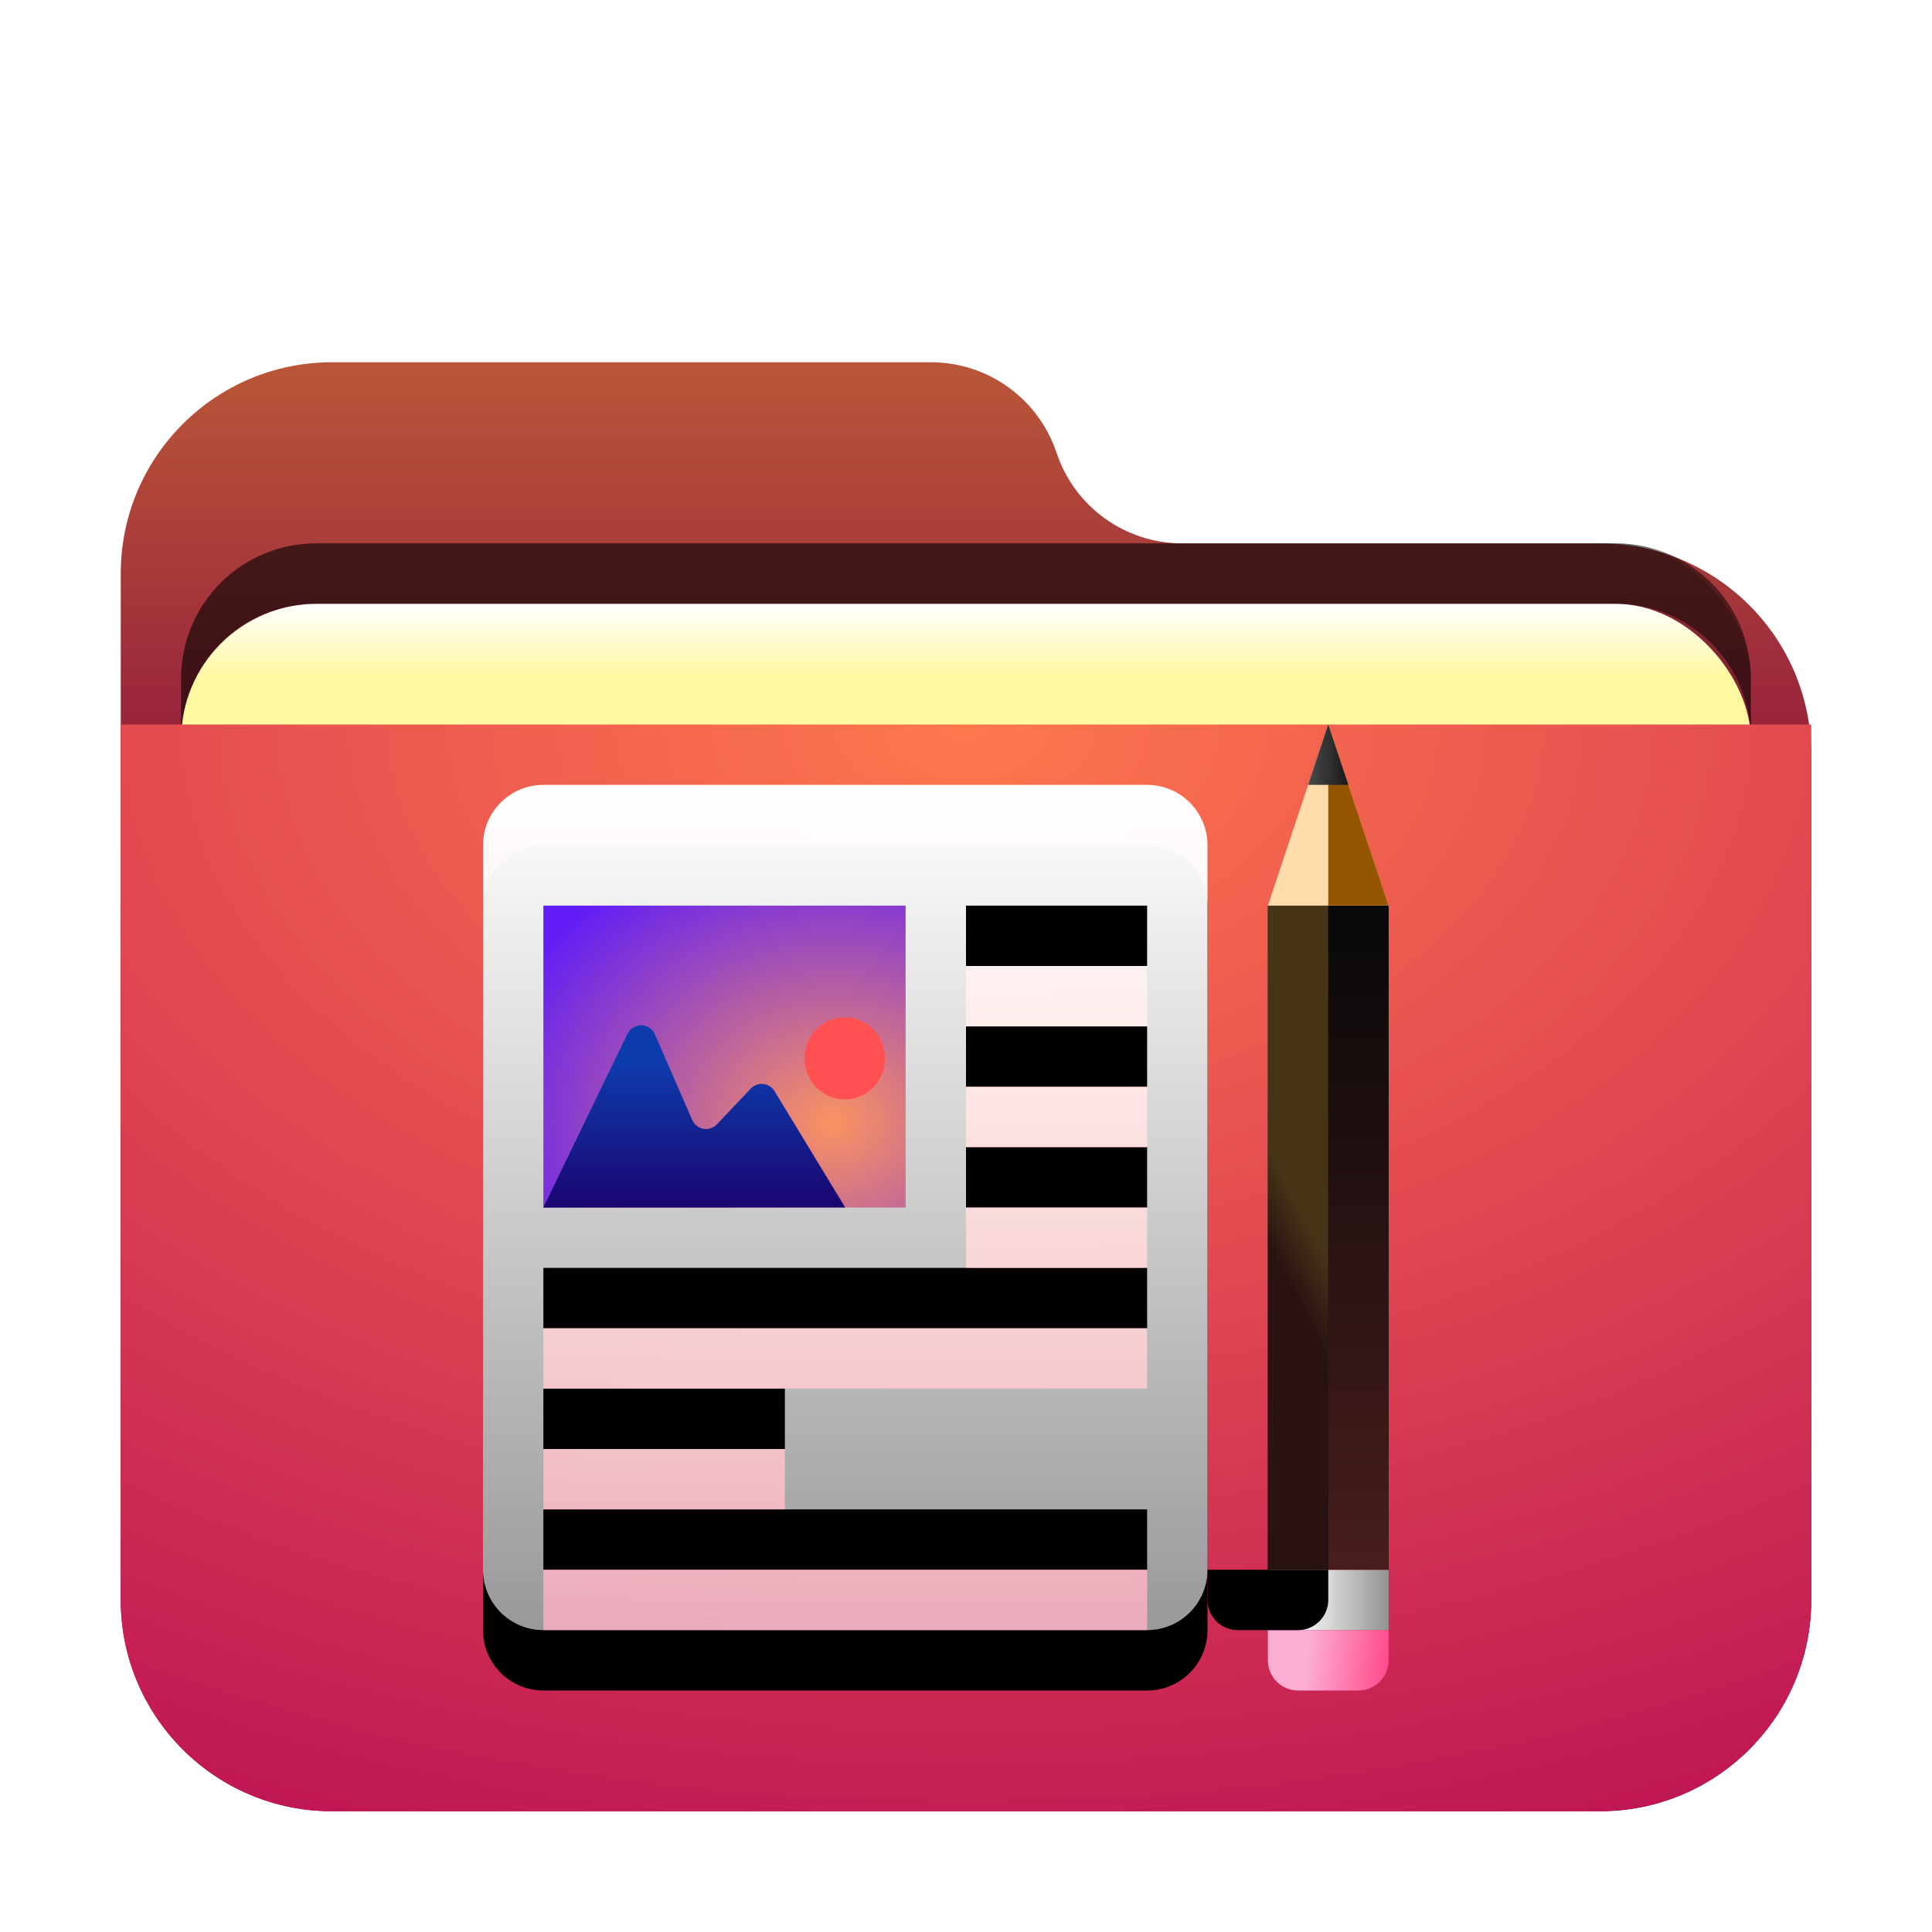 <svg width="32" height="32" version="1.1" viewBox="0 0 32 32" xmlns="http://www.w3.org/2000/svg" xmlns:xlink="http://www.w3.org/1999/xlink">
 <defs>
  <linearGradient id="folder-documents-l" x1="6.481" x2="6.481" y1=".877" y2="13.838" gradientTransform="scale(.926 1.08)" gradientUnits="userSpaceOnUse">
   <stop stop-color="#FFF" offset="0"/>
   <stop stop-color="#FFF" stop-opacity=".6" offset="1"/>
  </linearGradient>
  <path id="folder-documents-k" d="m1 0.947h10c0.552 0 1 0.448 1 1v12c0 0.552-0.448 1-1 1h-10c-0.552 0-1-0.448-1-1v-12c-6.7635e-17 -0.552 0.448-1 1-1zm7 2v1h3v-1h-3zm0 2v1h3v-1h-3zm0 2v1h3v-1h-3zm-7 2v1h10v-1h-10zm0 2v1h4v-1h-4zm0 2v1h10v-1h-10z"/>
  <filter id="folder-documents-j" x="-29.2%" y="-17.9%" width="158.3%" height="150%">
   <feOffset dy="1" in="SourceAlpha" result="shadowOffsetOuter1"/>
   <feGaussianBlur in="shadowOffsetOuter1" result="shadowBlurOuter1" stdDeviation="1"/>
   <feColorMatrix in="shadowBlurOuter1" values="0 0 0 0 0   0 0 0 0 0.429   0 0 0 0 0.969  0 0 0 0.5 0"/>
  </filter>
  <radialGradient id="folder-documents-m" cx="5.292" cy="7.163" r="5.477" gradientTransform="scale(1.095 .913)" gradientUnits="userSpaceOnUse">
   <stop stop-color="#FA9361" offset="0"/>
   <stop stop-color="#5F1CF7" offset="1"/>
  </radialGradient>
  <linearGradient id="folder-documents-n" x1="2.72" x2="2.72" y1="7.157" y2="10.228" gradientTransform="scale(1.287 .777)" gradientUnits="userSpaceOnUse">
   <stop stop-color="#0E3BAC" offset="0"/>
   <stop stop-color="#1A0570" offset="1"/>
  </linearGradient>
  <linearGradient id="folder-documents-o" x1="2.345" x2="2.345" y1="1.706" y2="6.396" gradientTransform="scale(.426 2.345)" gradientUnits="userSpaceOnUse">
   <stop stop-color="#242424" offset="0"/>
   <stop offset="1"/>
  </linearGradient>
  <linearGradient id="folder-documents-p" x1=".416" x2="1.414" y1="22.07" y2="22.07" gradientTransform="scale(1.414 .707)" gradientUnits="userSpaceOnUse">
   <stop stop-color="#F6F6F6" offset="0"/>
   <stop stop-color="#939393" offset="1"/>
  </linearGradient>
  <linearGradient id="folder-documents-q" x1=".462" x2="1.414" y1="23.219" y2="23.275" gradientTransform="scale(1.414 .707)" gradientUnits="userSpaceOnUse">
   <stop stop-color="#FCAFD2" offset="0"/>
   <stop stop-color="#FF4B8D" offset="1"/>
  </linearGradient>
  <path id="folder-documents-r" d="m0 16h2v0.5c0 0.276-0.224 0.5-0.5 0.5h-1c-0.276 0-0.5-0.224-0.5-0.5v-0.5z"/>
  <filter id="folder-documents-s" x="-50%" y="-100%" width="200%" height="300%">
   <feGaussianBlur in="SourceAlpha" result="shadowBlurInner1" stdDeviation=".5"/>
   <feOffset dx="-1" dy="-1" in="shadowBlurInner1" result="shadowOffsetInner1"/>
   <feComposite in="shadowOffsetInner1" in2="SourceAlpha" k2="-1" k3="1" operator="arithmetic" result="shadowInnerInner1"/>
   <feColorMatrix in="shadowInnerInner1" values="0 0 0 0 0.377   0 0 0 0 0   0 0 0 0 0  0 0 0 0.5 0"/>
  </filter>
  <linearGradient id="folder-documents-t" x1="1.73" x2="1.645" y1="2.709" y2="3.198" gradientTransform="scale(.302 3.317)" gradientUnits="userSpaceOnUse">
   <stop stop-color="#463417" offset="0"/>
   <stop stop-color="#281212" offset="1"/>
  </linearGradient>
  <linearGradient id="folder-documents-u" x1="4.975" x2="4.975" y1="1.206" y2="4.523" gradientTransform="scale(.302 3.317)" gradientUnits="userSpaceOnUse">
   <stop stop-color="#080808" offset="0"/>
   <stop stop-color="#481D1D" offset="1"/>
  </linearGradient>
  <linearGradient id="folder-documents-v" x1=".289" x2="1.87" y1="2.758" y2="2.758" gradientTransform="scale(.817 1.225)" gradientUnits="userSpaceOnUse">
   <stop stop-color="#6A6A6A" offset="0"/>
   <stop stop-color="#0A0A0A" offset="1"/>
  </linearGradient>
  <linearGradient id="linearGradient874" x1="12.961" x2="12.961" y1="-3.0699e-14" y2="9.842" gradientTransform="matrix(1.08 0 0 .926 2 5)" gradientUnits="userSpaceOnUse">
   <stop stop-color="#ba5638" offset="0"/>
   <stop stop-color="#870b3d" offset="1"/>
  </linearGradient>
  <filter id="folder-32-a" x="-.143" y="-.167" width="1.286" height="1.333">
   <feOffset dy="1" in="SourceAlpha" result="shadowOffsetOuter1"/>
   <feGaussianBlur in="shadowOffsetOuter1" result="shadowBlurOuter1" stdDeviation=".5"/>
   <feComposite in="shadowBlurOuter1" in2="SourceAlpha" operator="out" result="shadowBlurOuter1"/>
   <feColorMatrix in="shadowBlurOuter1" result="shadowMatrixOuter1" values="0 0 0 0 0   0 0 0 0 0   0 0 0 0 0  0 0 0 0.15 0"/>
   <feMerge>
    <feMergeNode in="shadowMatrixOuter1"/>
    <feMergeNode in="SourceGraphic"/>
   </feMerge>
  </filter>
  <filter id="filter968" x="-.042" y="-.108" width="1.083" height="1.216" color-interpolation-filters="sRGB">
   <feGaussianBlur stdDeviation="0.45"/>
  </filter>
  <linearGradient id="folder-32-g" x1="8.682" x2="8.682" y1="6.45" y2="8.352" gradientTransform="matrix(1.613 0 0 .62 2 5)" gradientUnits="userSpaceOnUse">
   <stop stop-color="#FFF" offset="0"/>
   <stop stop-color="#fff8a3" offset="1"/>
  </linearGradient>
  <radialGradient id="radialGradient883" cx="11.225" cy=".312" r="26.404" gradientTransform="matrix(1.247 0 0 .802 2 10.75)" gradientUnits="userSpaceOnUse">
   <stop stop-color="#ff774d" offset="0"/>
   <stop stop-color="#ba0e55" offset="1"/>
  </radialGradient>
 </defs>
 <path d="m17.5 6.5c0.299 0.896 1.137 1.5 2.081 1.5h6.919c1.933 0 3.5 1.567 3.5 3.5v14c0 1.933-1.567 3.5-3.5 3.5h-21c-1.933 0-3.5-1.567-3.5-3.5v-17c0-1.933 1.567-3.5 3.5-3.5h9.919c0.944 0 1.782 0.604 2.081 1.5z" fill="url(#linearGradient874)" fill-rule="evenodd" filter="url(#folder-32-a)"/>
 <rect x="3" y="9" width="26" height="10" rx="2.239" ry="2.239" fill-opacity=".2" fill-rule="evenodd" filter="url(#filter968)" style="paint-order:stroke fill markers"/>
 <rect x="3" y="9" width="26" height="10" rx="2.25" ry="2.25" fill="url(#folder-32-g)" fill-rule="evenodd" filter="url(#folder-32-a)"/>
 <path d="M 5.238,9 C 3.998,9 3,9.998 3,11.238 v 1 C 3,10.998 3.998,10 5.238,10 h 21.523 c 1.24,0 2.238,0.998 2.238,2.238 v -1 C 29,9.998 28.002,9 26.761,9 Z" fill-rule="evenodd" opacity=".5" style="paint-order:stroke fill markers"/>
 <path d="m2 11h28v14.5c0 1.933-1.567 3.5-3.5 3.5h-21c-1.933 0-3.5-1.567-3.5-3.5z" fill="url(#radialGradient883)" fill-rule="evenodd" filter="url(#folder-32-a)"/>
 <g transform="translate(8,12.053)" fill-rule="evenodd">
  <use width="100%" height="100%" fill="#000000" filter="url(#folder-documents-j)" xlink:href="#folder-documents-k"/>
  <use width="100%" height="100%" fill="url(#folder-documents-l)" xlink:href="#folder-documents-k"/>
  <polygon points="1 2.947 7 2.947 7 7.947 1 7.947" fill="url(#folder-documents-m)"/>
  <path d="m5.992 6.157c0.368 0 0.666-0.304 0.666-0.68s-0.298-0.68-0.666-0.68-0.666 0.304-0.666 0.68 0.298 0.68 0.666 0.68z" fill="#ff5151"/>
  <path d="m1 7.947h5l-1.171-1.927c-0.072-0.118-0.225-0.156-0.343-0.084-0.019 0.012-0.036 0.026-0.052 0.042l-0.559 0.591c-0.095 0.1-0.253 0.105-0.353 0.01-0.024-0.023-0.044-0.051-0.057-0.082l-0.618-1.418c-0.055-0.127-0.202-0.184-0.329-0.129-0.055 0.024-0.099 0.067-0.125 0.12z" fill="url(#folder-documents-n)"/>
 </g>
 <g transform="translate(21,11)" fill-rule="evenodd">
  <polygon points="0 4 2 4 2 15 0 15" fill="url(#folder-documents-o)"/>
  <rect y="15" width="2" height="1" fill="url(#folder-documents-p)"/>
  <use width="100%" height="100%" fill="url(#folder-documents-q)" xlink:href="#folder-documents-r"/>
  <use width="100%" height="100%" fill="#000000" filter="url(#folder-documents-s)" xlink:href="#folder-documents-r"/>
  <polygon points="0 4 1 4 1 15 0 15" fill="url(#folder-documents-t)"/>
  <polygon points="1 4 2 4 2 15 1 15" fill="url(#folder-documents-u)"/>
  <polygon points="2 4 0 4 1 1" fill="#ffdcac"/>
  <polygon points="2 4 1 4 1 1" fill="#965600"/>
  <path d="m1.333 2h-0.667l0.333-1zm0.667 2h-2z" fill="url(#folder-documents-v)"/>
 </g>
</svg>
